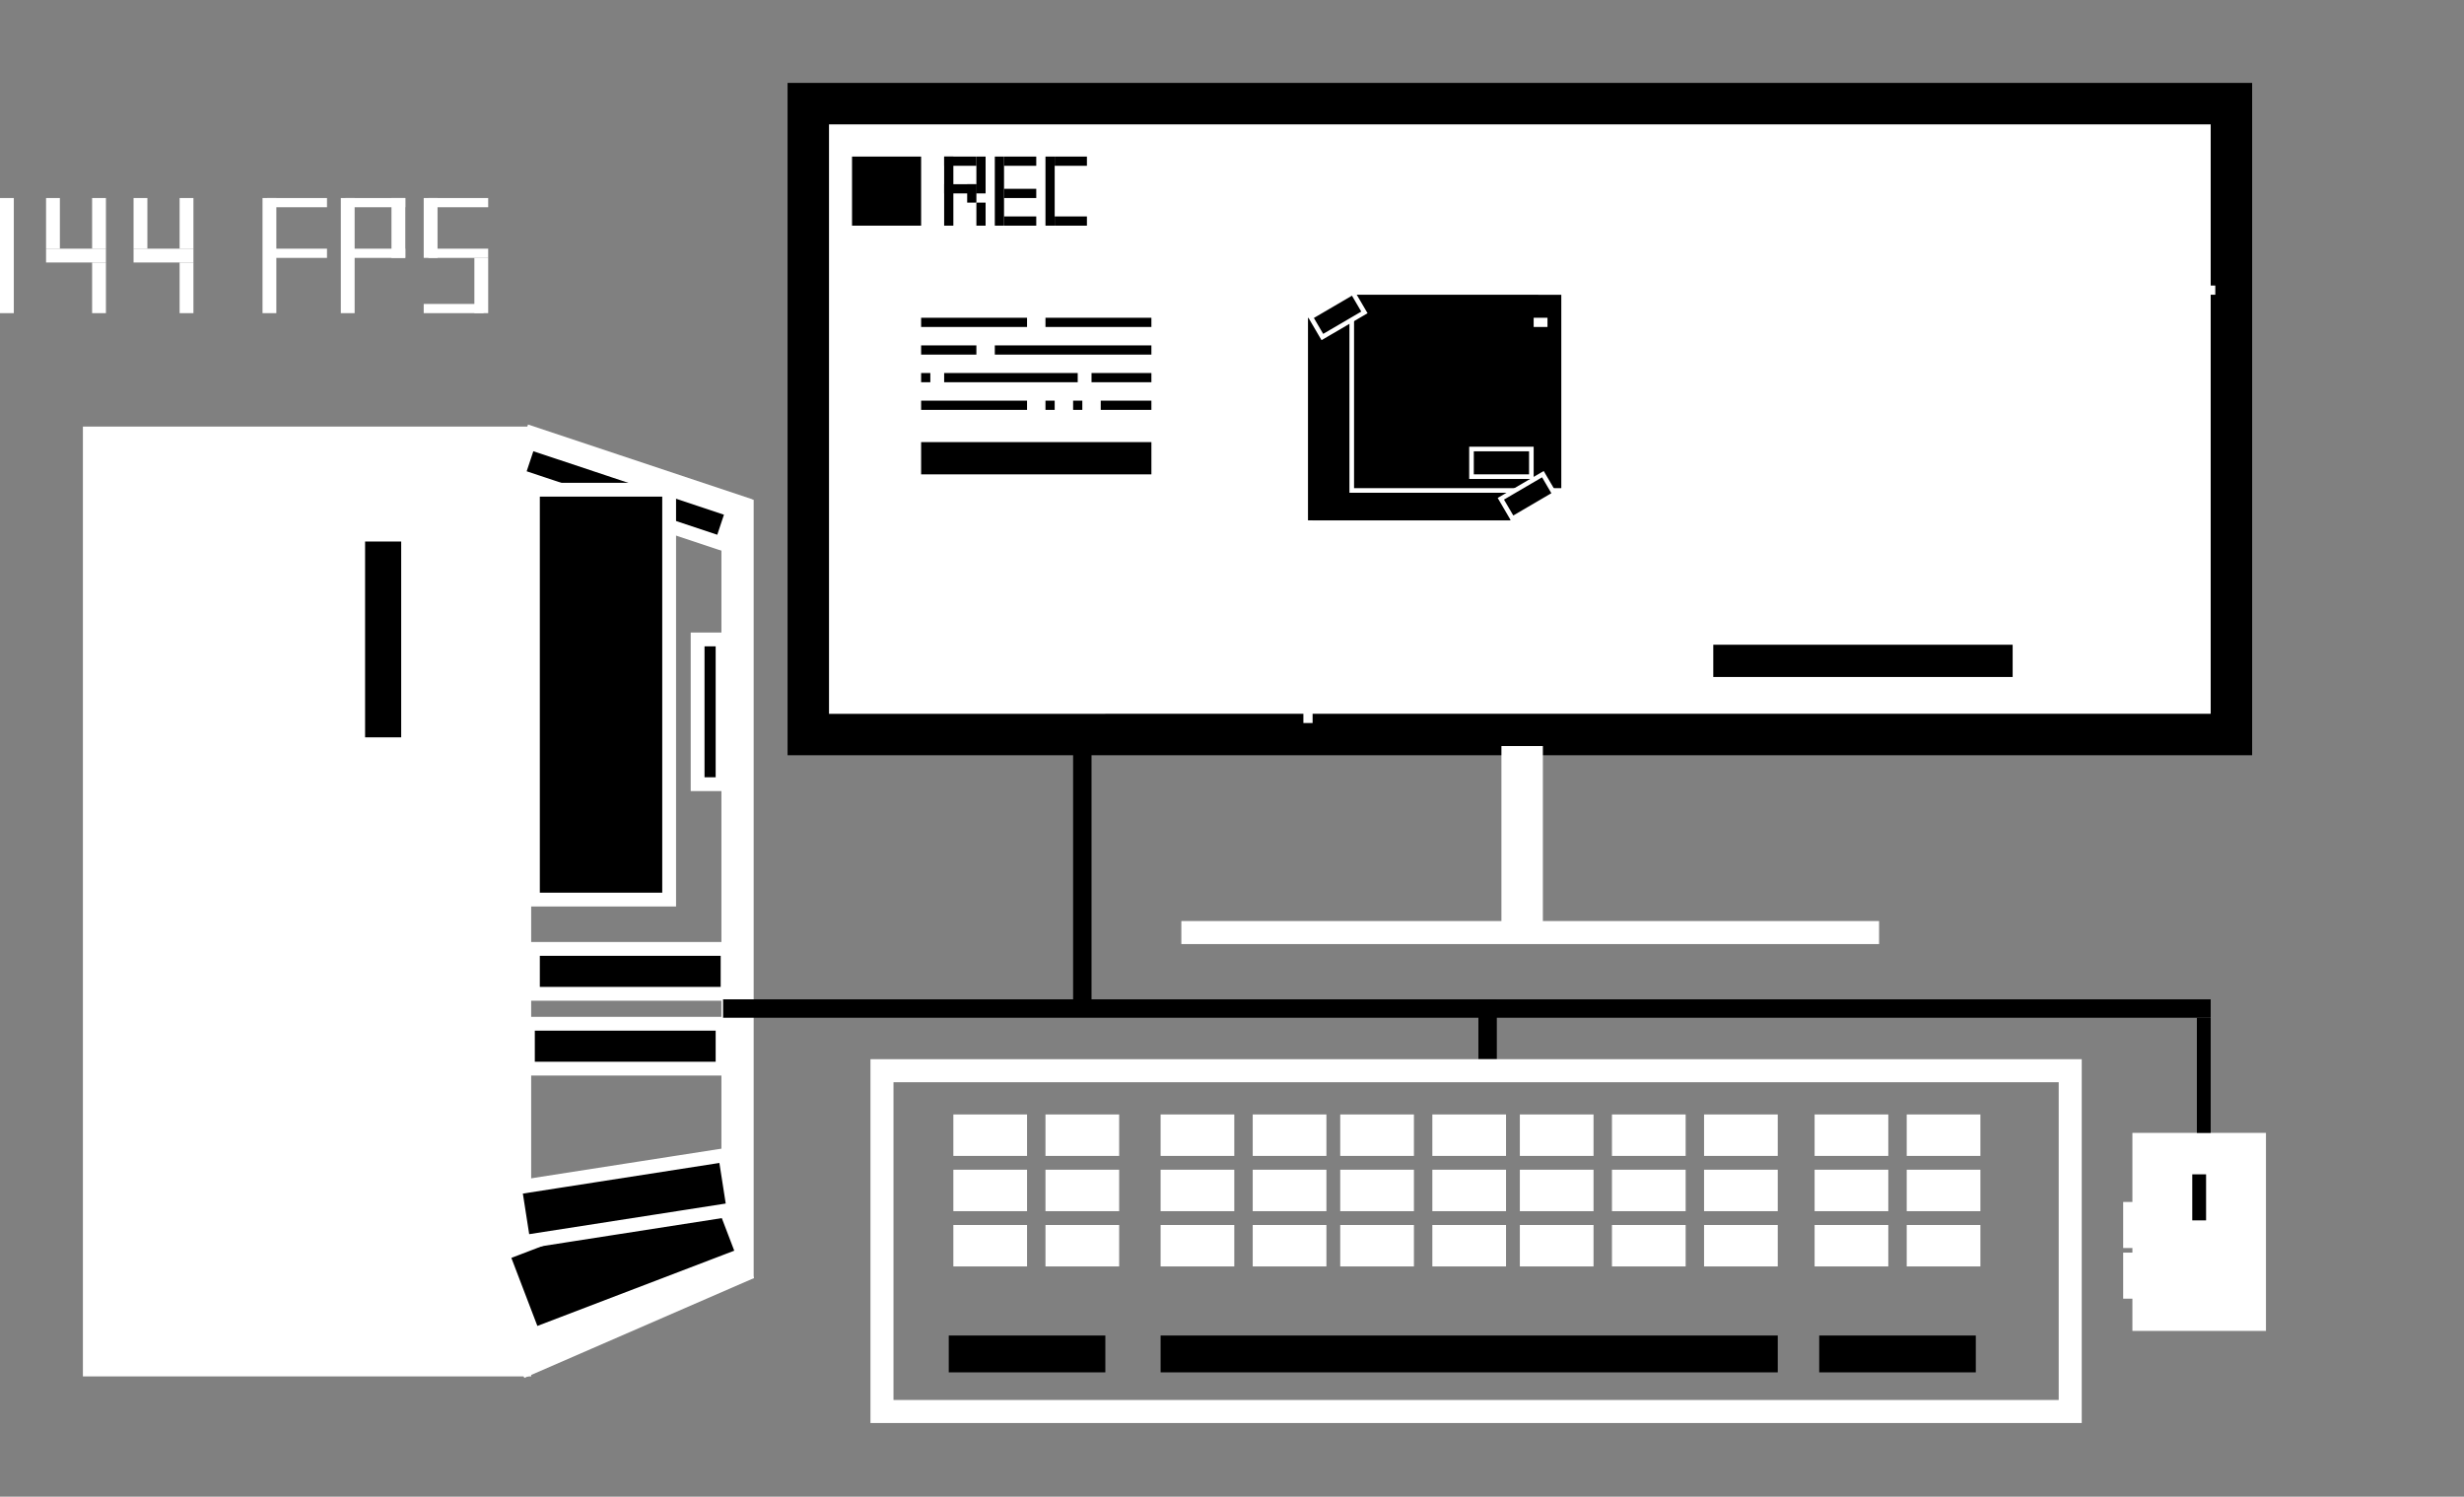 <?xml version="1.0" encoding="utf-8"?>
<!-- Generator: Adobe Illustrator 25.4.1, SVG Export Plug-In . SVG Version: 6.00 Build 0)  -->
<svg version="1.1" id="Слой_1" xmlns="http://www.w3.org/2000/svg" xmlns:xlink="http://www.w3.org/1999/xlink" x="0px" y="0px"
	 viewBox="0 0 535 325" style="enable-background:new 0 0 535 325;" xml:space="preserve">
<rect x="0" y="0" width="535" height="325" fill="#808080" stroke="none"/>
<style type="text/css">
	.st0{fill:#FFFFFF;}
	.st1{fill:none;stroke:#FFFFFF;stroke-width:9;stroke-miterlimit:10;}
	.st2{fill:none;stroke:#FFFFFF;stroke-width:5;stroke-miterlimit:10;}
	.st3{fill:#FFFFFF;stroke:#FFFFFF;stroke-width:9;stroke-miterlimit:10;}
	.st4{fill:none;stroke:#FFFFFF;stroke-width:7;stroke-miterlimit:10;}
	.st5{stroke:#FFFFFF;stroke-width:3;stroke-miterlimit:10;}
	.st6{fill:#FFFFFF;stroke:#FFFFFF;stroke-width:4;stroke-miterlimit:10;}
	.st7{stroke:#FFFFFF;stroke-width:2;stroke-miterlimit:10;}
	.st8{fill:#FFFFFF;stroke:#FFFFFF;stroke-width:2;stroke-miterlimit:10;}
	.st9{stroke:#FFFFFF;stroke-miterlimit:10;}
	.st10{fill:none;stroke:#FFFFFF;stroke-miterlimit:10;}
</style>
<g>
	<g>
		<rect x="175.5" y="22.5" class="st0" width="309" height="137"/>
		<path d="M480,27v128H180V27H480 M489,18H171v146h318V18L489,18z"/>
	</g>
	<g>
		<line class="st1" x1="330.5" y1="162" x2="330.5" y2="203"/>
	</g>
	<line class="st2" x1="256.5" y1="202.5" x2="408" y2="202.5"/>
</g>
<g>
	<rect x="22.5" y="97.13" class="st3" width="88.33" height="197.25"/>
	<line class="st4" x1="112.45" y1="296" x2="162.31" y2="274.32"/>
	<line class="st4" x1="113.54" y1="95.5" x2="162.31" y2="111.76"/>
	<line class="st4" x1="160.14" y1="108.51" x2="160.14" y2="277.58"/>
	
		<rect x="110.92" y="262.91" transform="matrix(0.934 -0.357 0.357 0.934 -88.365 66.319)" class="st5" width="48.77" height="18.82"/>
	
		<rect x="112.41" y="254.36" transform="matrix(0.988 -0.154 0.154 0.988 -38.418 23.933)" class="st5" width="46.19" height="11.92"/>
	
		<rect x="112.4" y="103.25" transform="matrix(0.949 0.316 -0.316 0.949 40.813 -37.419)" class="st5" width="46.61" height="7.59"/>
	<rect x="115.71" y="206.05" class="st5" width="42.27" height="9.75"/>
	<rect x="151.47" y="138.85" class="st5" width="5.42" height="31.43"/>
	<rect x="77.77" y="116.09" class="st5" width="10.84" height="45.52"/>
	<rect x="115.71" y="106.34" class="st5" width="29.58" height="89"/>
	<rect x="114.62" y="222.3" class="st5" width="42.27" height="9.75"/>
	<rect x="32.25" y="109.59" class="st5" width="2.17" height="7.59"/>
	<rect x="32.25" y="122.59" class="st5" width="2.17" height="7.59"/>
</g>
<g>
	<rect x="465" y="248" class="st6" width="25" height="39"/>
	<rect x="475" y="254" class="st7" width="5" height="12"/>
	<rect x="466" y="249" class="st8" width="5" height="13"/>
	<rect x="484" y="249" class="st8" width="5" height="13"/>
	<rect x="463" y="263" class="st6" width="1" height="6"/>
	<rect x="463" y="274" class="st6" width="1" height="6"/>
</g>
<g>
	<rect x="321" y="217" width="4" height="13"/>
	<rect x="477" y="221" width="3" height="25"/>
	<rect x="157" y="217" width="323" height="4"/>
	<rect x="233" y="159" width="4" height="59"/>
</g>
<g>
	<rect x="191.5" y="232.5" class="st2" width="258" height="74"/>
	<rect x="206" y="290" width="34" height="8"/>
	<rect x="252" y="290" width="134" height="8"/>
	<rect x="395" y="290" width="34" height="8"/>
	<g>
		<rect x="209.5" y="244.5" class="st2" width="11" height="4"/>
		<rect x="229.5" y="244.5" class="st2" width="11" height="4"/>
		<rect x="209.5" y="256.5" class="st2" width="11" height="4"/>
		<rect x="229.5" y="256.5" class="st2" width="11" height="4"/>
		<rect x="209.5" y="268.5" class="st2" width="11" height="4"/>
		<rect x="229.5" y="268.5" class="st2" width="11" height="4"/>
	</g>
	<g>
		<rect x="396.5" y="244.5" class="st2" width="11" height="4"/>
		<rect x="416.5" y="244.5" class="st2" width="11" height="4"/>
		<rect x="396.5" y="256.5" class="st2" width="11" height="4"/>
		<rect x="416.5" y="256.5" class="st2" width="11" height="4"/>
		<rect x="396.5" y="268.5" class="st2" width="11" height="4"/>
		<rect x="416.5" y="268.5" class="st2" width="11" height="4"/>
	</g>
	<g>
		<rect x="254.5" y="244.5" class="st2" width="11" height="4"/>
		<rect x="274.5" y="244.5" class="st2" width="11" height="4"/>
		<rect x="254.5" y="256.5" class="st2" width="11" height="4"/>
		<rect x="274.5" y="256.5" class="st2" width="11" height="4"/>
		<rect x="254.5" y="268.5" class="st2" width="11" height="4"/>
		<rect x="274.5" y="268.5" class="st2" width="11" height="4"/>
		<rect x="293.5" y="244.5" class="st2" width="11" height="4"/>
		<rect x="313.5" y="244.5" class="st2" width="11" height="4"/>
		<rect x="293.5" y="256.5" class="st2" width="11" height="4"/>
		<rect x="313.5" y="256.5" class="st2" width="11" height="4"/>
		<rect x="293.5" y="268.5" class="st2" width="11" height="4"/>
		<rect x="313.5" y="268.5" class="st2" width="11" height="4"/>
		<rect x="332.5" y="244.5" class="st2" width="11" height="4"/>
		<rect x="352.5" y="244.5" class="st2" width="11" height="4"/>
		<rect x="332.5" y="256.5" class="st2" width="11" height="4"/>
		<rect x="352.5" y="256.5" class="st2" width="11" height="4"/>
		<rect x="332.5" y="268.5" class="st2" width="11" height="4"/>
		<rect x="352.5" y="268.5" class="st2" width="11" height="4"/>
		<rect x="372.5" y="244.5" class="st2" width="11" height="4"/>
		<rect x="372.5" y="256.5" class="st2" width="11" height="4"/>
		<rect x="372.5" y="268.5" class="st2" width="11" height="4"/>
	</g>
</g>
<g>
	<rect x="10" y="43" class="st0" width="3" height="11"/>
	<rect x="10" y="54" class="st0" width="13" height="3"/>
	<rect x="20" y="43" class="st0" width="3" height="11"/>
	<rect x="20" y="57" class="st0" width="3" height="11"/>
	<rect x="29" y="43" class="st0" width="3" height="11"/>
	<rect x="29" y="54" class="st0" width="13" height="3"/>
	<rect x="39" y="43" class="st0" width="3" height="11"/>
	<rect x="39" y="57" class="st0" width="3" height="11"/>
	<rect y="43" class="st0" width="3" height="25"/>
	<rect x="57" y="43" class="st0" width="3" height="25"/>
	<rect x="58" y="43" class="st0" width="13" height="2"/>
	<rect x="70" y="45" class="st0" width="1" height="0"/>
	<rect x="58" y="54" class="st0" width="13" height="2"/>
	<rect x="74" y="43" class="st0" width="3" height="25"/>
	<rect x="75" y="43" class="st0" width="13" height="2"/>
	<rect x="87" y="45" class="st0" width="1" height="0"/>
	<rect x="75" y="54" class="st0" width="13" height="2"/>
	<rect x="85" y="43" class="st0" width="3" height="13"/>
	<rect x="92" y="43" class="st0" width="3" height="13"/>
	<rect x="93" y="43" class="st0" width="13" height="2"/>
	<rect x="105" y="45" class="st0" width="1" height="0"/>
	<rect x="93" y="54" class="st0" width="13" height="2"/>
	<rect x="103" y="56" class="st0" width="3" height="12"/>
	<rect x="92" y="66" class="st0" width="13" height="2"/>
</g>
<rect x="400.5" y="110.5" transform="matrix(6.123234e-17 -1 1 6.123234e-17 261 548)" class="st9" width="8" height="66"/>
<rect x="185" y="34" width="15" height="15"/>
<rect x="205" y="34" width="2" height="15"/>
<rect x="205" y="34" width="7" height="2"/>
<rect x="205" y="40" width="7" height="2"/>
<rect x="212" y="34" width="2" height="8"/>
<rect x="216" y="34" width="2" height="15"/>
<rect x="218" y="47" width="7" height="2"/>
<rect x="218" y="41" width="7" height="2"/>
<rect x="218" y="34" width="7" height="2"/>
<rect x="227" y="34" width="2" height="15"/>
<rect x="229" y="47" width="7" height="2"/>
<rect x="229" y="34" width="7" height="2"/>
<rect x="283.5" y="68.5" class="st9" width="45" height="45"/>
<line class="st10" x1="328.5" y1="113.5" x2="339.5" y2="106.5"/>
<line class="st10" x1="327.5" y1="69.5" x2="339.9" y2="62.24"/>
<line class="st10" x1="283.5" y1="68.5" x2="294.5" y2="62.5"/>
<line class="st10" x1="294" y1="62.5" x2="339" y2="62.5"/>
<line class="st10" x1="339.5" y1="107" x2="339.5" y2="62"/>
<line class="st10" x1="325.2" y1="88.37" x2="337.61" y2="81.12"/>
<rect x="293.5" y="63.5" class="st9" width="46" height="43"/>
<rect x="333.5" y="69.5" class="st9" width="2" height="1"/>
<rect x="326.46" y="105.35" transform="matrix(0.863 -0.505 0.505 0.863 -9.066 182.251)" class="st9" width="10.58" height="5"/>
<rect x="319.5" y="97.5" class="st9" width="13" height="6"/>
<rect x="285.18" y="65.9" transform="matrix(0.863 -0.505 0.505 0.863 5.204 156.011)" class="st9" width="10.58" height="5"/>
<rect x="283.5" y="113.5" class="st9" width="1" height="43"/>
<rect x="407" y="-10" transform="matrix(6.123234e-17 -1 1 6.123234e-17 344.5 470.5)" class="st9" width="1" height="146"/>
<rect x="210" y="40" width="2" height="4"/>
<rect x="212" y="44" width="2" height="5"/>
<g>
	<rect x="189.5" y="136.5" class="st9" width="1" height="14"/>
	<rect x="196" y="143" transform="matrix(6.123234e-17 -1 1 6.123234e-17 46.5 346.5)" class="st9" width="1" height="14"/>
</g>
<g>
	
		<rect x="460" y="143" transform="matrix(-3.267951e-07 -1 1 -3.267951e-07 310.5 610.5)" class="st9" width="1" height="14"/>
	
		<rect x="466.5" y="136.5" transform="matrix(-1 3.267942e-07 -3.267942e-07 -1 934 287)" class="st9" width="1" height="14"/>
</g>
<g>
	<rect x="466.5" y="33.5" transform="matrix(-1 3.267960e-07 -3.267960e-07 -1 934 81)" class="st9" width="1" height="14"/>
	<rect x="460" y="27" transform="matrix(3.267942e-07 1 -1 3.267942e-07 494.5 -426.5)" class="st9" width="1" height="14"/>
</g>
<rect x="199.5" y="68.5" class="st9" width="24" height="3"/>
<rect x="226.5" y="68.5" class="st9" width="24" height="3"/>
<rect x="199.5" y="74.5" class="st9" width="13" height="3"/>
<rect x="215.5" y="74.5" class="st9" width="35" height="3"/>
<rect x="236.5" y="80.5" class="st9" width="14" height="3"/>
<rect x="199.5" y="86.5" class="st9" width="24" height="3"/>
<rect x="204.5" y="80.5" class="st9" width="30" height="3"/>
<rect x="199.5" y="80.5" class="st9" width="3" height="3"/>
<rect x="226.5" y="86.5" class="st9" width="3" height="3"/>
<rect x="232.5" y="86.5" class="st9" width="3" height="3"/>
<rect x="238.5" y="86.5" class="st9" width="12" height="3"/>
<rect x="221" y="74" transform="matrix(6.123234e-17 -1 1 6.123234e-17 125.5 324.5)" class="st9" width="8" height="51"/>
</svg>
